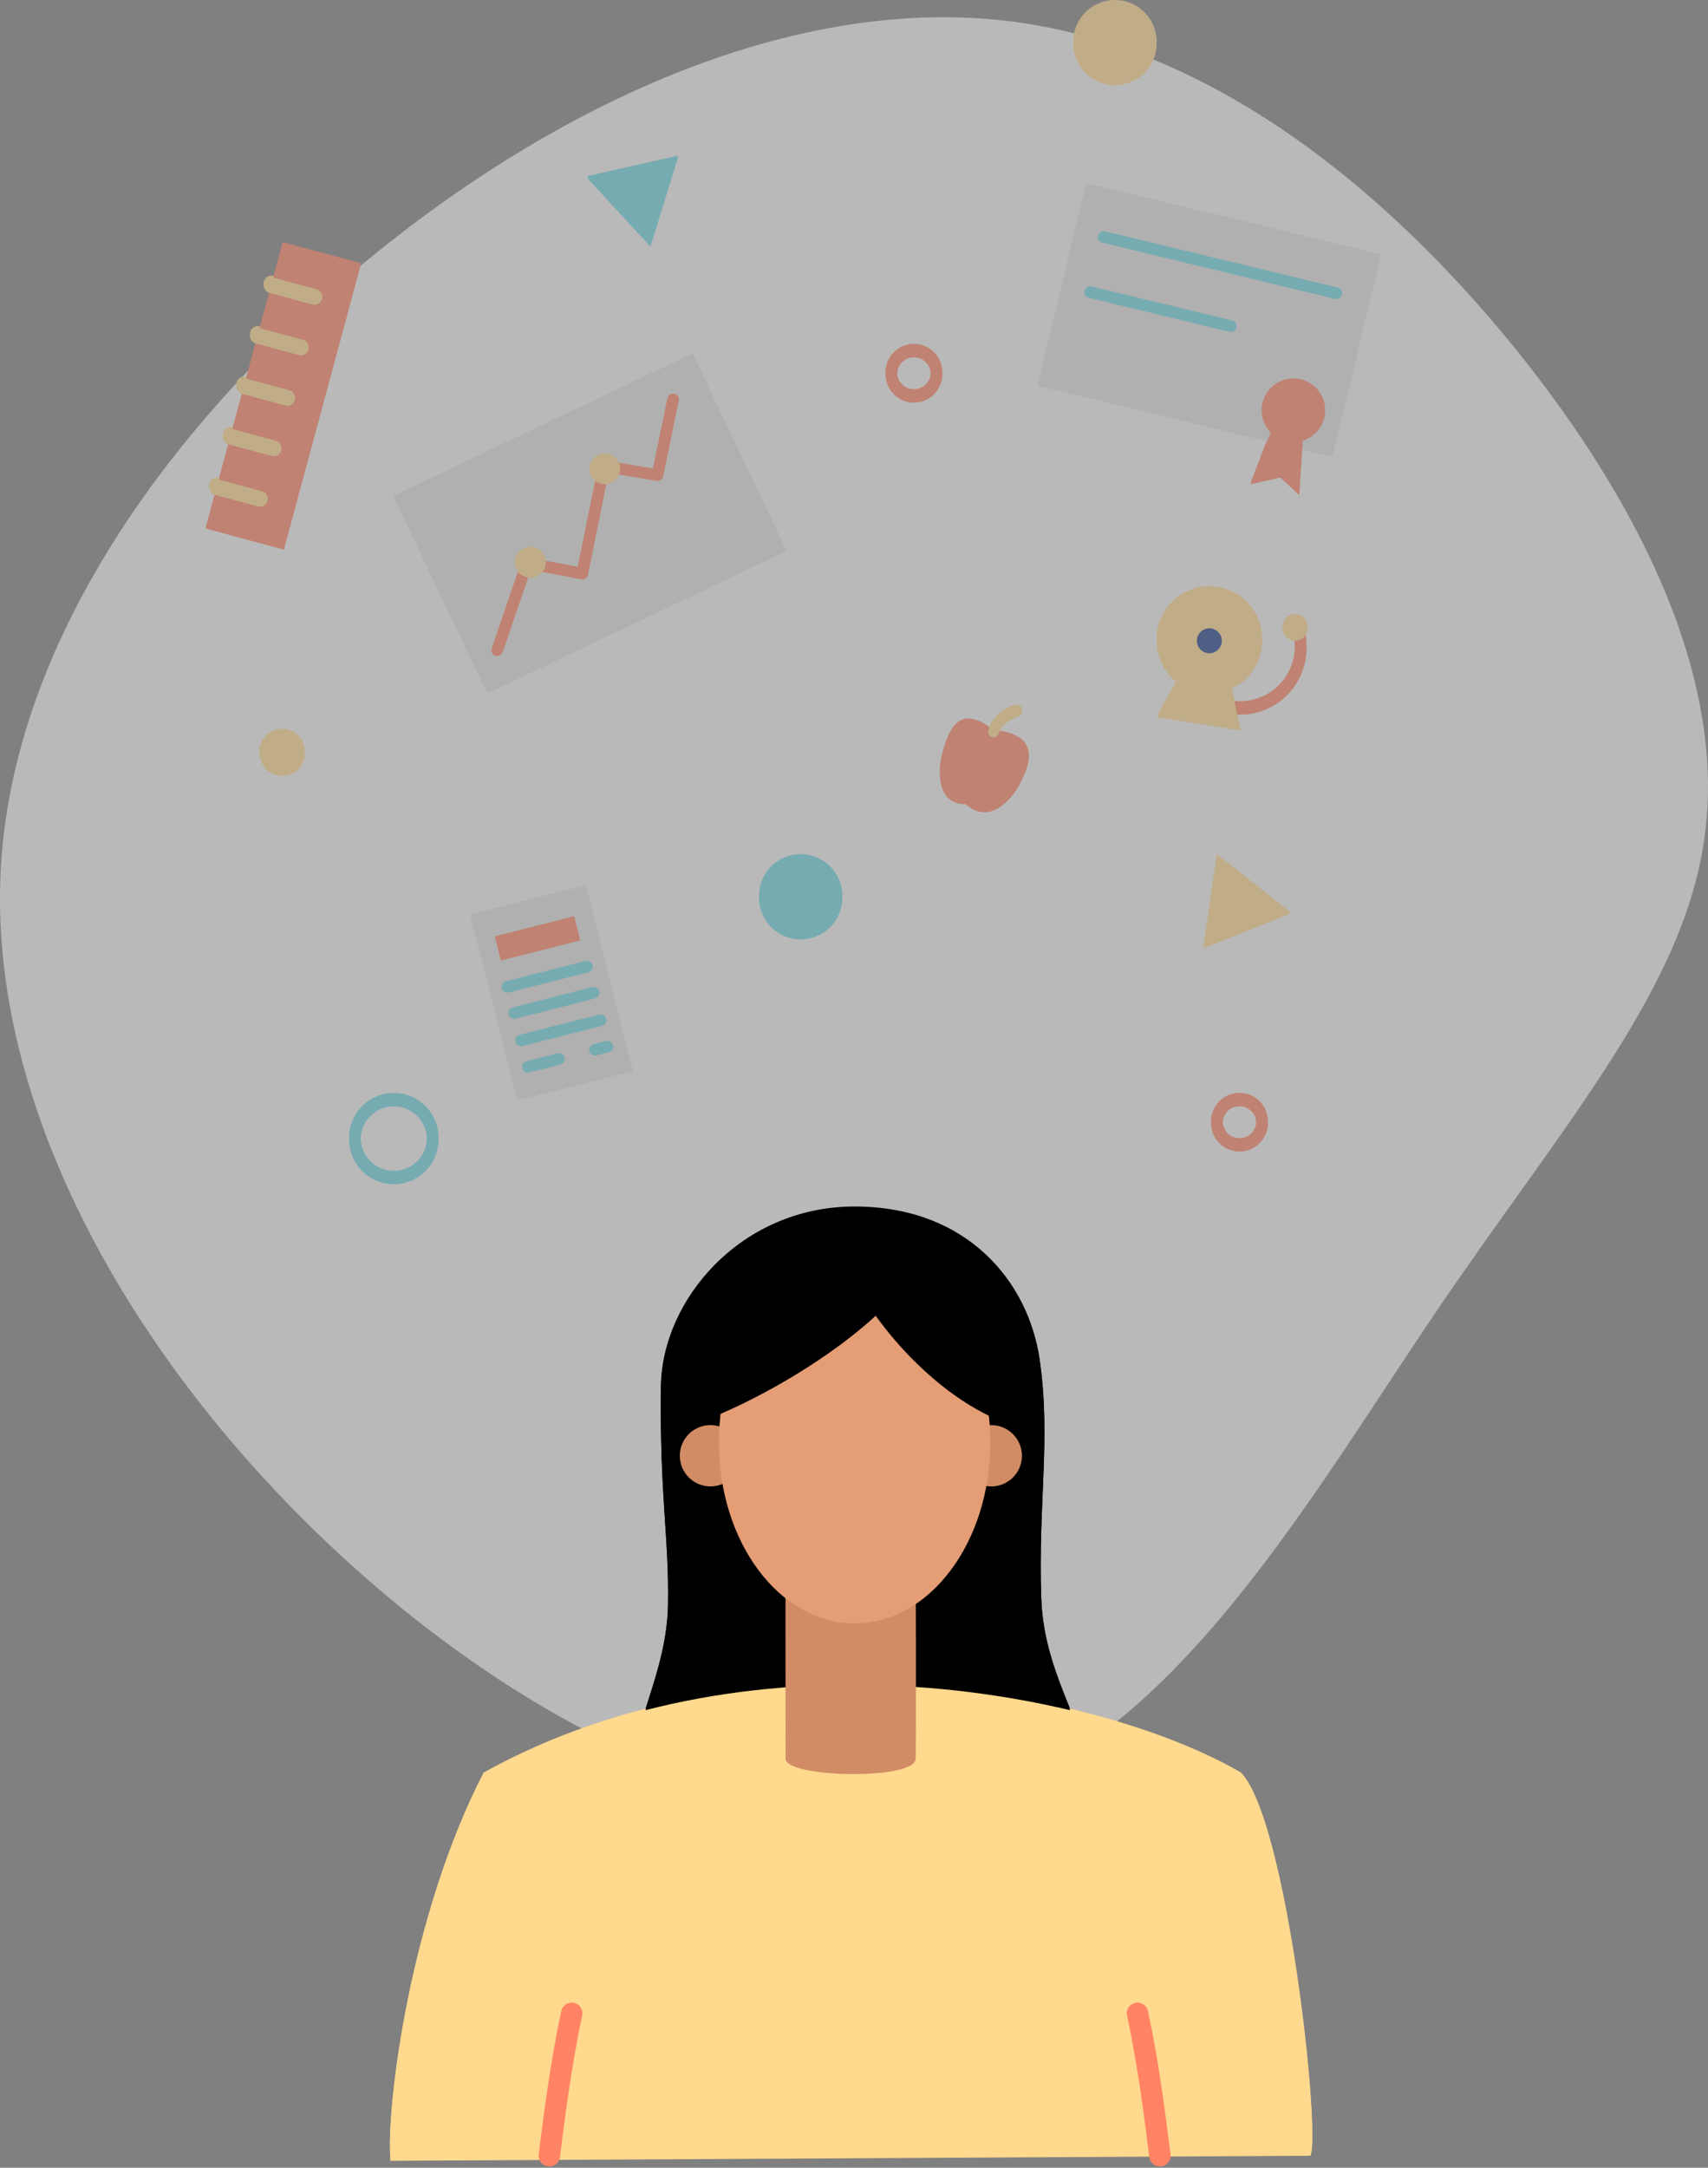 <svg xmlns="http://www.w3.org/2000/svg" width="457.521" height="580.252" viewBox="0 0 457.521 580.252"><rect x="0" y="0" width="457.521" height="580.252" fill="#808080" stroke="none"/><g transform="translate(41.521 -92.003)"><g transform="translate(-31.519 92.023)" opacity="0.5"><g transform="translate(-0.002 -0.02)"><path d="M405.8,95.644c34.1,42.171,56.148,88.433,50.964,129.64-5.061,41.084-37.332,77.23-71.447,127.348-34.1,50.241-70.236,114.582-122.287,130.6-52.169,16.022-120.242-16.146-173.857-66.386S-3.6,298.536.26,234.2,50.865,109.38,104.467,67.215,218.574,1.161,271.947,8.325,371.582,53.48,405.8,95.644Z" transform="translate(-9.998 -2.451)" fill="#f2f2f2"/><path d="M385.441,298.27c-9.613-7.5-11.984.879-13.488,5.862s-1.394,13.768,6.142,13.579c6.6,5.92,12.752-1.745,14.641-5.64S399.261,299.729,385.441,298.27Z" transform="translate(-129.435 -102.954)" fill="#ff8364" fill-rule="evenodd"/><path d="M399.493,291.67c-3.315,1.166-5.178,2.755-6.233,5.516" transform="translate(-137.131 -101.694)" fill="none" stroke="#ffd98e" stroke-linecap="round" stroke-linejoin="round" stroke-width="2.83"/><path d="M296.82,362.2a11.163,11.163,0,1,1,3.281,7.9A11.163,11.163,0,0,1,296.82,362.2Z" transform="translate(-103.501 -122.393)" fill="#6bd5e1" fill-rule="evenodd"/><path d="M178.13,371.538l30.917-7.848,12.524,49.355-30.91,7.816Z" transform="translate(-62.114 -126.808)" fill="#dfdfdf" fill-rule="evenodd"/><path d="M188.13,381.2l21.271-5.4,1.641,6.467-21.271,5.386Z" transform="translate(-65.601 -131.031)" fill="#ff8364" fill-rule="evenodd"/><path d="M193.39,401.909l21.271-5.4" transform="translate(-67.435 -138.252)" fill="none" stroke="#6bd5e1" stroke-linecap="round" stroke-linejoin="round" stroke-width="3.11"/><path d="M196.13,412.689l21.278-5.4" transform="translate(-68.39 -142.011)" fill="none" stroke="#6bd5e1" stroke-linecap="round" stroke-linejoin="round" stroke-width="3.11"/><path d="M199,423.936l21.291-5.406" transform="translate(-69.391 -145.931)" fill="none" stroke="#6bd5e1" stroke-linecap="round" stroke-linejoin="round" stroke-width="3.11"/><path d="M201.74,436.563l8.35-2.123" transform="translate(-70.347 -151.479)" fill="none" stroke="#6bd5e1" stroke-linecap="round" stroke-linejoin="round" stroke-width="3.11"/><path d="M229.29,430.247l3.348-.847" transform="translate(-79.953 -149.721)" fill="none" stroke="#6bd5e1" stroke-linecap="round" stroke-linejoin="round" stroke-width="3.11"/><path d="M146.66,183.284l80.005-38.094,25,52.5-80.005,38.1Z" transform="translate(-51.14 -50.616)" fill="#dfdfdf" fill-rule="evenodd"/><path d="M189.14,230.539l7.959-23.3,14.83,2.8,5.823-28.729L232.08,183.7l4.168-20.268" transform="translate(-65.953 -56.976)" fill="none" stroke="#ff8364" stroke-linecap="round" stroke-linejoin="round" stroke-width="3.11"/><path d="M196.837,229.847a4.123,4.123,0,1,1,2.346,2.119A4.123,4.123,0,0,1,196.837,229.847Z" transform="translate(-68.498 -78.082)" fill="#ffd98e" fill-rule="evenodd"/><path d="M227.435,191.459a4.123,4.123,0,1,1,2.346,2.119,4.129,4.129,0,0,1-2.346-2.119Z" transform="translate(-79.166 -64.691)" fill="#ffd98e" fill-rule="evenodd"/><path d="M460.34,255.033a14.133,14.133,0,1,1,14.107,14.133,14.133,14.133,0,0,1-14.107-14.133Z" transform="translate(-160.522 -83.99)" fill="#ffd98e" fill-rule="evenodd"/><path d="M508.6,258.81a16.272,16.272,0,0,1-18.8,20.379" transform="translate(-170.795 -90.235)" fill="none" stroke="#ff8364" stroke-linecap="round" stroke-linejoin="round" stroke-width="3.11"/><path d="M465.979,279.08,460.56,288.8l22.372,3.6-2.449-11.32" transform="translate(-160.598 -97.304)" fill="#ffd98e" fill-rule="evenodd"/><path d="M476.92,260.815a3.335,3.335,0,1,1,3.335,3.335A3.335,3.335,0,0,1,476.92,260.815Z" transform="translate(-166.303 -89.772)" fill="#1b3c87" fill-rule="evenodd"/><path d="M512.17,255.695a3.335,3.335,0,1,1,3.335,3.335A3.335,3.335,0,0,1,512.17,255.695Z" transform="translate(-178.595 -87.986)" fill="#ffd98e" fill-rule="evenodd"/><path d="M89.891,99.47l20.9,5.647-20.581,76.2-20.9-5.627Z" transform="translate(-24.167 -34.673)" fill="#ff8364" fill-rule="evenodd"/><path d="M79.51,178.73l11.508,3.113" transform="translate(-27.724 -62.311)" fill="none" stroke="#ffd98e" stroke-linecap="round" stroke-linejoin="round" stroke-width="4.23"/><path d="M73.9,199.49,85.415,202.6" transform="translate(-25.768 -69.55)" fill="none" stroke="#ffd98e" stroke-linecap="round" stroke-linejoin="round" stroke-width="4.23"/><path d="M85.11,158l11.515,3.113" transform="translate(-29.677 -55.082)" fill="none" stroke="#ffd98e" stroke-linecap="round" stroke-linejoin="round" stroke-width="4.23"/><path d="M90.72,137.23l11.508,3.107" transform="translate(-31.633 -47.84)" fill="none" stroke="#ffd98e" stroke-linecap="round" stroke-linejoin="round" stroke-width="4.23"/><path d="M96.32,116.48l11.515,3.107" transform="translate(-33.586 -40.604)" fill="none" stroke="#ffd98e" stroke-linecap="round" stroke-linejoin="round" stroke-width="4.23"/><path d="M424.473,75.21l78.917,19.05-13.026,53.81L411.48,129.013Z" transform="translate(-143.484 -26.213)" fill="#dfdfdf" fill-rule="evenodd"/><path d="M503.772,161.294a8.506,8.506,0,1,1,6.272,10.264,8.506,8.506,0,0,1-6.272-10.264Z" transform="translate(-175.583 -53.96)" fill="#ff8364" fill-rule="evenodd"/><path d="M504.723,175.53l-5.673,14.791,7.92-1.791,5.087,4.722,1.023-16.113" transform="translate(-174.02 -61.195)" fill="#ff8364" fill-rule="evenodd"/><path d="M438.59,96.64l62.3,15.045" transform="translate(-152.937 -33.686)" fill="none" stroke="#6bd5e1" stroke-linecap="round" stroke-linejoin="round" stroke-width="3.11"/><path d="M433.05,119.31l37.625,9.086" transform="translate(-151.006 -41.591)" fill="none" stroke="#6bd5e1" stroke-linecap="round" stroke-linejoin="round" stroke-width="3.11"/><path d="M234.607,78.617,226.14,69.44l12.179-2.755L250.5,63.93,246.8,75.862l-3.706,11.925Z" transform="translate(-78.855 -22.28)" fill="#6bd5e1" fill-rule="evenodd"/><path d="M491.22,371.112l-11.6,4.637,1.778-12.375L483.176,351l9.815,7.718,9.822,7.724Z" transform="translate(-167.245 -122.383)" fill="#ffd98e" fill-rule="evenodd"/><path d="M351.24,149.757a6.057,6.057,0,1,1,6.057,6.057A6.057,6.057,0,0,1,351.24,149.757Z" transform="translate(-122.478 -50.096)" fill="none" stroke="#ff8364" stroke-linecap="round" stroke-linejoin="round" stroke-width="3.11"/><path d="M91.4,305.557a6.057,6.057,0,1,1,6.057,6.057A6.057,6.057,0,0,1,91.4,305.557Z" transform="translate(-31.87 -104.424)" fill="#ffd98e" fill-rule="evenodd"/><path d="M426.07,11.15a11.163,11.163,0,1,1,11.159,11.157A11.163,11.163,0,0,1,426.07,11.15Z" transform="translate(-148.572 0.02)" fill="#ffd98e" fill-rule="evenodd"/><path d="M130.62,461.981A10.421,10.421,0,1,1,141.041,472.4,10.421,10.421,0,0,1,130.62,461.981Z" transform="translate(-45.547 -157.448)" fill="none" stroke="#6bd5e1" stroke-linecap="round" stroke-linejoin="round" stroke-width="3.11"/><path d="M485.13,457.57a6.057,6.057,0,1,1,1.776,4.285A6.064,6.064,0,0,1,485.13,457.57Z" transform="translate(-169.166 -157.428)" fill="none" stroke="#ff8364" stroke-linecap="round" stroke-linejoin="round" stroke-width="3.11"/><path d="M385.441,299.019c-9.613-7.5-11.984.879-13.488,5.862s-1.394,13.768,6.142,13.58c6.6,5.927,12.752-1.739,14.641-5.634S399.261,300.478,385.441,299.019Z" transform="translate(-129.435 -103.214)" fill="#ff8364" fill-rule="evenodd"/><path d="M399.493,292.41c-3.315,1.166-5.178,2.755-6.233,5.516" transform="translate(-137.131 -101.952)" fill="none" stroke="#ffd98e" stroke-linecap="round" stroke-linejoin="round" stroke-width="2.83"/><path d="M296.82,362.94a11.157,11.157,0,1,1,3.279,7.9A11.163,11.163,0,0,1,296.82,362.94Z" transform="translate(-103.501 -122.651)" fill="#6bd5e1" fill-rule="evenodd"/><path d="M178.13,372.278l30.917-7.848,12.524,49.355-30.91,7.848Z" transform="translate(-62.114 -127.066)" fill="#dfdfdf" fill-rule="evenodd"/><path d="M188.13,381.939l21.271-5.4,1.641,6.467-21.271,5.4Z" transform="translate(-65.601 -131.289)" fill="#ff8364" fill-rule="evenodd"/><path d="M193.39,402.656l21.271-5.406" transform="translate(-67.435 -138.51)" fill="none" stroke="#6bd5e1" stroke-linecap="round" stroke-linejoin="round" stroke-width="3.11"/><path d="M196.13,413.425,217.408,408" transform="translate(-68.39 -142.259)" fill="none" stroke="#6bd5e1" stroke-linecap="round" stroke-linejoin="round" stroke-width="3.11"/><path d="M199,424.676l21.291-5.406" transform="translate(-69.391 -146.189)" fill="none" stroke="#6bd5e1" stroke-linecap="round" stroke-linejoin="round" stroke-width="3.11"/><path d="M201.74,437.307l8.35-2.117" transform="translate(-70.347 -151.74)" fill="none" stroke="#6bd5e1" stroke-linecap="round" stroke-linejoin="round" stroke-width="3.11"/><path d="M229.29,430.987l3.348-.847" transform="translate(-79.953 -149.979)" fill="none" stroke="#6bd5e1" stroke-linecap="round" stroke-linejoin="round" stroke-width="3.11"/><path d="M146.66,184.031l80.005-38.1,25,52.507-80.005,38.068Z" transform="translate(-51.14 -50.874)" fill="#dfdfdf" fill-rule="evenodd"/><path d="M189.14,231.265l7.959-23.29,14.83,2.762,5.823-28.729,14.328,2.384,4.168-20.262" transform="translate(-65.953 -57.22)" fill="none" stroke="#ff8364" stroke-linecap="round" stroke-linejoin="round" stroke-width="3.11"/><path d="M196.835,230.629a4.129,4.129,0,1,1,5.5,1.954,4.129,4.129,0,0,1-5.5-1.954Z" transform="translate(-68.496 -78.35)" fill="#ffd98e" fill-rule="evenodd"/><path d="M227.435,192.2a4.123,4.123,0,1,1,2.346,2.119,4.129,4.129,0,0,1-2.346-2.119Z" transform="translate(-79.166 -64.949)" fill="#ffd98e" fill-rule="evenodd"/><path d="M460.34,255.759a14.133,14.133,0,1,1,14.107,14.107A14.133,14.133,0,0,1,460.34,255.759Z" transform="translate(-160.522 -84.234)" fill="#ffd98e" fill-rule="evenodd"/><path d="M508.6,259.56a16.022,16.022,0,0,1,.612,4.429,16.25,16.25,0,0,1-19.422,15.944" transform="translate(-170.791 -90.497)" fill="none" stroke="#ff8364" stroke-linecap="round" stroke-linejoin="round" stroke-width="3.11"/><path d="M465.979,279.82l-5.419,9.7,22.372,3.6-2.449-11.326" transform="translate(-160.598 -97.562)" fill="#ffd98e" fill-rule="evenodd"/><path d="M476.92,261.555a3.335,3.335,0,1,1,3.335,3.335A3.335,3.335,0,0,1,476.92,261.555Z" transform="translate(-166.303 -90.03)" fill="#1b3c87" fill-rule="evenodd"/><path d="M512.17,256.435a3.335,3.335,0,1,1,3.335,3.335,3.335,3.335,0,0,1-3.335-3.335Z" transform="translate(-178.595 -88.244)" fill="#ffd98e" fill-rule="evenodd"/><path d="M89.88,100.21l20.9,5.653L90.2,182.065l-20.92-5.647Z" transform="translate(-24.157 -34.931)" fill="#ff8364" fill-rule="evenodd"/><path d="M79.51,179.48l11.508,3.107" transform="translate(-27.724 -62.573)" fill="none" stroke="#ffd98e" stroke-linecap="round" stroke-linejoin="round" stroke-width="4.23"/><path d="M73.9,200.23l11.515,3.107" transform="translate(-25.768 -69.808)" fill="none" stroke="#ffd98e" stroke-linecap="round" stroke-linejoin="round" stroke-width="4.23"/><path d="M85.11,158.73l11.515,3.107" transform="translate(-29.677 -55.337)" fill="none" stroke="#ffd98e" stroke-linecap="round" stroke-linejoin="round" stroke-width="4.23"/><path d="M90.72,138l11.508,3.107" transform="translate(-31.633 -48.108)" fill="none" stroke="#ffd98e" stroke-linecap="round" stroke-linejoin="round" stroke-width="4.23"/><path d="M96.32,117.22l11.515,3.113" transform="translate(-33.586 -40.862)" fill="none" stroke="#ffd98e" stroke-linecap="round" stroke-linejoin="round" stroke-width="4.23"/><path d="M424.473,76l78.917,19.024-13.026,53.8L411.48,129.771Z" transform="translate(-143.484 -26.489)" fill="#dfdfdf" fill-rule="evenodd"/><path d="M503.772,162.034a8.506,8.506,0,1,1,6.272,10.264,8.506,8.506,0,0,1-6.272-10.264Z" transform="translate(-175.583 -54.218)" fill="#ff8364" fill-rule="evenodd"/><path d="M504.723,176.28l-5.673,14.8,7.92-1.8L512.056,194l1.022-16.12" transform="translate(-174.02 -61.457)" fill="#ff8364" fill-rule="evenodd"/><path d="M438.59,97.39l62.3,15.045" transform="translate(-152.937 -33.947)" fill="none" stroke="#6bd5e1" stroke-linecap="round" stroke-linejoin="round" stroke-width="3.11"/><path d="M433.05,120.06l37.625,9.079" transform="translate(-151.006 -41.853)" fill="none" stroke="#6bd5e1" stroke-linecap="round" stroke-linejoin="round" stroke-width="3.11"/><path d="M234.607,79.36l-8.467-9.17,12.179-2.755L250.5,64.68l-3.712,11.932-3.706,11.932Z" transform="translate(-78.855 -22.541)" fill="#6bd5e1" fill-rule="evenodd"/><path d="M491.22,371.855l-11.6,4.644,1.778-12.375,1.778-12.375,9.815,7.718,9.822,7.718Z" transform="translate(-167.245 -122.644)" fill="#ffd98e" fill-rule="evenodd"/><path d="M351.24,150.517a6.057,6.057,0,1,1,6.057,6.057A6.057,6.057,0,0,1,351.24,150.517Z" transform="translate(-122.478 -50.361)" fill="none" stroke="#ff8364" stroke-linecap="round" stroke-linejoin="round" stroke-width="3.11"/><path d="M91.4,306.3a6.057,6.057,0,1,1,6.057,6.057A6.057,6.057,0,0,1,91.4,306.3Z" transform="translate(-31.87 -104.682)" fill="#ffd98e" fill-rule="evenodd"/><path d="M426.07,11.9a11.163,11.163,0,1,1,11.157,11.15A11.163,11.163,0,0,1,426.07,11.9Z" transform="translate(-148.572 -0.238)" fill="#ffd98e" fill-rule="evenodd"/><path d="M130.62,462.721a10.421,10.421,0,1,1,10.421,10.421A10.421,10.421,0,0,1,130.62,462.721Z" transform="translate(-45.547 -157.706)" fill="none" stroke="#6bd5e1" stroke-linecap="round" stroke-linejoin="round" stroke-width="3.11"/><path d="M485.13,458.31a6.057,6.057,0,1,1,1.776,4.285,6.064,6.064,0,0,1-1.776-4.285Z" transform="translate(-169.166 -157.686)" fill="none" stroke="#ff8364" stroke-linecap="round" stroke-linejoin="round" stroke-width="3.11"/></g></g><g transform="translate(-10.569 132.649)"><g transform="translate(73.502 282.303)"><path d="M287.574,433.46c30.28,0,46.541,20.232,49.564,40.777,3.073,21.016-.432,38.416.443,63.823.594,17.108,8.125,28.536,12.953,43.788s-124.024,19.1-123.256,4.833,9.987-28.878,10.318-46.648c.336-18.117-2.243-28.99-1.89-58.463C235.969,458.306,257.283,433.46,287.574,433.46Z" transform="translate(-163.115 -433.46)" fill-rule="evenodd"/><path d="M112.987,788.483c-1.161-14.321,5.226-65.394,24.97-103.529,73.743-40.839,166.265-21.387,202.848,0,12.387,12.583,21.342,96.178,18.633,102.178" transform="translate(-112.856 -533.442)" fill="#ffd98e" fill-rule="evenodd"/><path d="M189,856.01c1.161-9.291,3-24.263,6-38.13" transform="translate(-146.303 -602.32)" fill="none" stroke="#ff8364" stroke-linecap="round" stroke-linejoin="round" stroke-width="5.73"/><path d="M475.97,856.01c-1.161-9.291-3-24.263-6-38.13" transform="translate(-269.722 -602.32)" fill="none" stroke="#ff8364" stroke-linecap="round" stroke-linejoin="round" stroke-width="5.73"/><path d="M251.34,545.289a8.2,8.2,0,1,1,2.411,5.8,8.2,8.2,0,0,1-2.411-5.8Z" transform="translate(-173.686 -478.976)" fill="#d18c65" fill-rule="evenodd"/><path d="M385.5,545.289a8.2,8.2,0,1,1,8.2,8.2,8.2,8.2,0,0,1-8.2-8.2Z" transform="translate(-232.617 -478.976)" fill="#d18c65" fill-rule="evenodd"/><path d="M301.81,606.75h34.872s.163,36.028,0,50.2c0,5.848-34.861,5.181-34.861,0Z" transform="translate(-195.856 -509.579)" fill="#d18c65" fill-rule="evenodd"/><path d="M270,507.364c0-26.759,16.261-48.454,36.353-48.454s36.358,21.7,36.358,48.454-16.261,48.459-36.358,48.459S270,534.128,270,507.364Z" transform="translate(-181.883 -444.639)" fill="#e49d75" fill-rule="evenodd"/><path d="M319.809,449.28c-9.235,21.46-47.5,42.409-63.616,47.31C253.647,483.777,270.139,429.2,319.809,449.28Z" transform="translate(-175.708 -438.481)" fill-rule="evenodd"/><path d="M332.369,451.53c-6.992,2.664,15.74,39.022,42.981,47.971C386.469,483.672,360.832,450.773,332.369,451.53Z" transform="translate(-208.718 -441.392)" fill-rule="evenodd"/><path d="M287.574,434.2c30.28,0,46.541,20.237,49.564,40.783,3.073,21.011-.432,38.411.443,63.818.594,17.114,8.125,28.536,12.953,43.794s-124.024,19.1-123.256,4.828,9.987-28.878,10.318-46.648c.336-18.112-2.243-28.99-1.89-58.457C235.969,459.046,257.283,434.2,287.574,434.2Z" transform="translate(-163.115 -433.785)" fill-rule="evenodd"/><path d="M112.987,789.2c-1.161-14.321,5.226-65.394,24.97-103.524,73.743-40.839,166.265-21.392,202.848,0,12.387,12.583,21.342,96.173,18.633,102.172" transform="translate(-112.856 -533.757)" fill="#ffd98e" fill-rule="evenodd"/><path d="M189,856.75c1.161-9.291,3-24.263,6-38.13" transform="translate(-146.303 -602.645)" fill="none" stroke="#ff8364" stroke-linecap="round" stroke-linejoin="round" stroke-width="5.73"/><path d="M475.97,856.75c-1.161-9.291-3-24.263-6-38.13" transform="translate(-269.722 -602.645)" fill="none" stroke="#ff8364" stroke-linecap="round" stroke-linejoin="round" stroke-width="5.73"/><path d="M251.34,546.029a8.2,8.2,0,1,1,2.411,5.8,8.2,8.2,0,0,1-2.411-5.8Z" transform="translate(-173.686 -479.301)" fill="#d18c65" fill-rule="evenodd"/><path d="M385.5,546.029a8.2,8.2,0,1,1,8.2,8.2,8.2,8.2,0,0,1-8.2-8.2Z" transform="translate(-232.617 -479.301)" fill="#d18c65" fill-rule="evenodd"/><path d="M301.81,607.49h34.872s.163,36.028,0,50.209c0,5.849-34.861,5.176-34.861,0Z" transform="translate(-195.856 -509.904)" fill="#d18c65" fill-rule="evenodd"/><path d="M270,508.114c0-26.764,16.261-48.454,36.353-48.454s36.358,21.689,36.358,48.454-16.261,48.454-36.358,48.454S270,534.872,270,508.114Z" transform="translate(-181.883 -444.969)" fill="#e49d75" fill-rule="evenodd"/><path d="M319.809,450.022c-9.235,21.46-47.5,42.414-63.616,47.315C253.647,484.53,270.139,429.948,319.809,450.022Z" transform="translate(-175.708 -438.808)" fill-rule="evenodd"/><path d="M332.369,452.27c-6.992,2.647,15.74,39.022,42.97,47.977C386.469,484.412,360.832,451.519,332.369,452.27Z" transform="translate(-208.718 -441.717)" fill-rule="evenodd"/></g></g></g></svg>